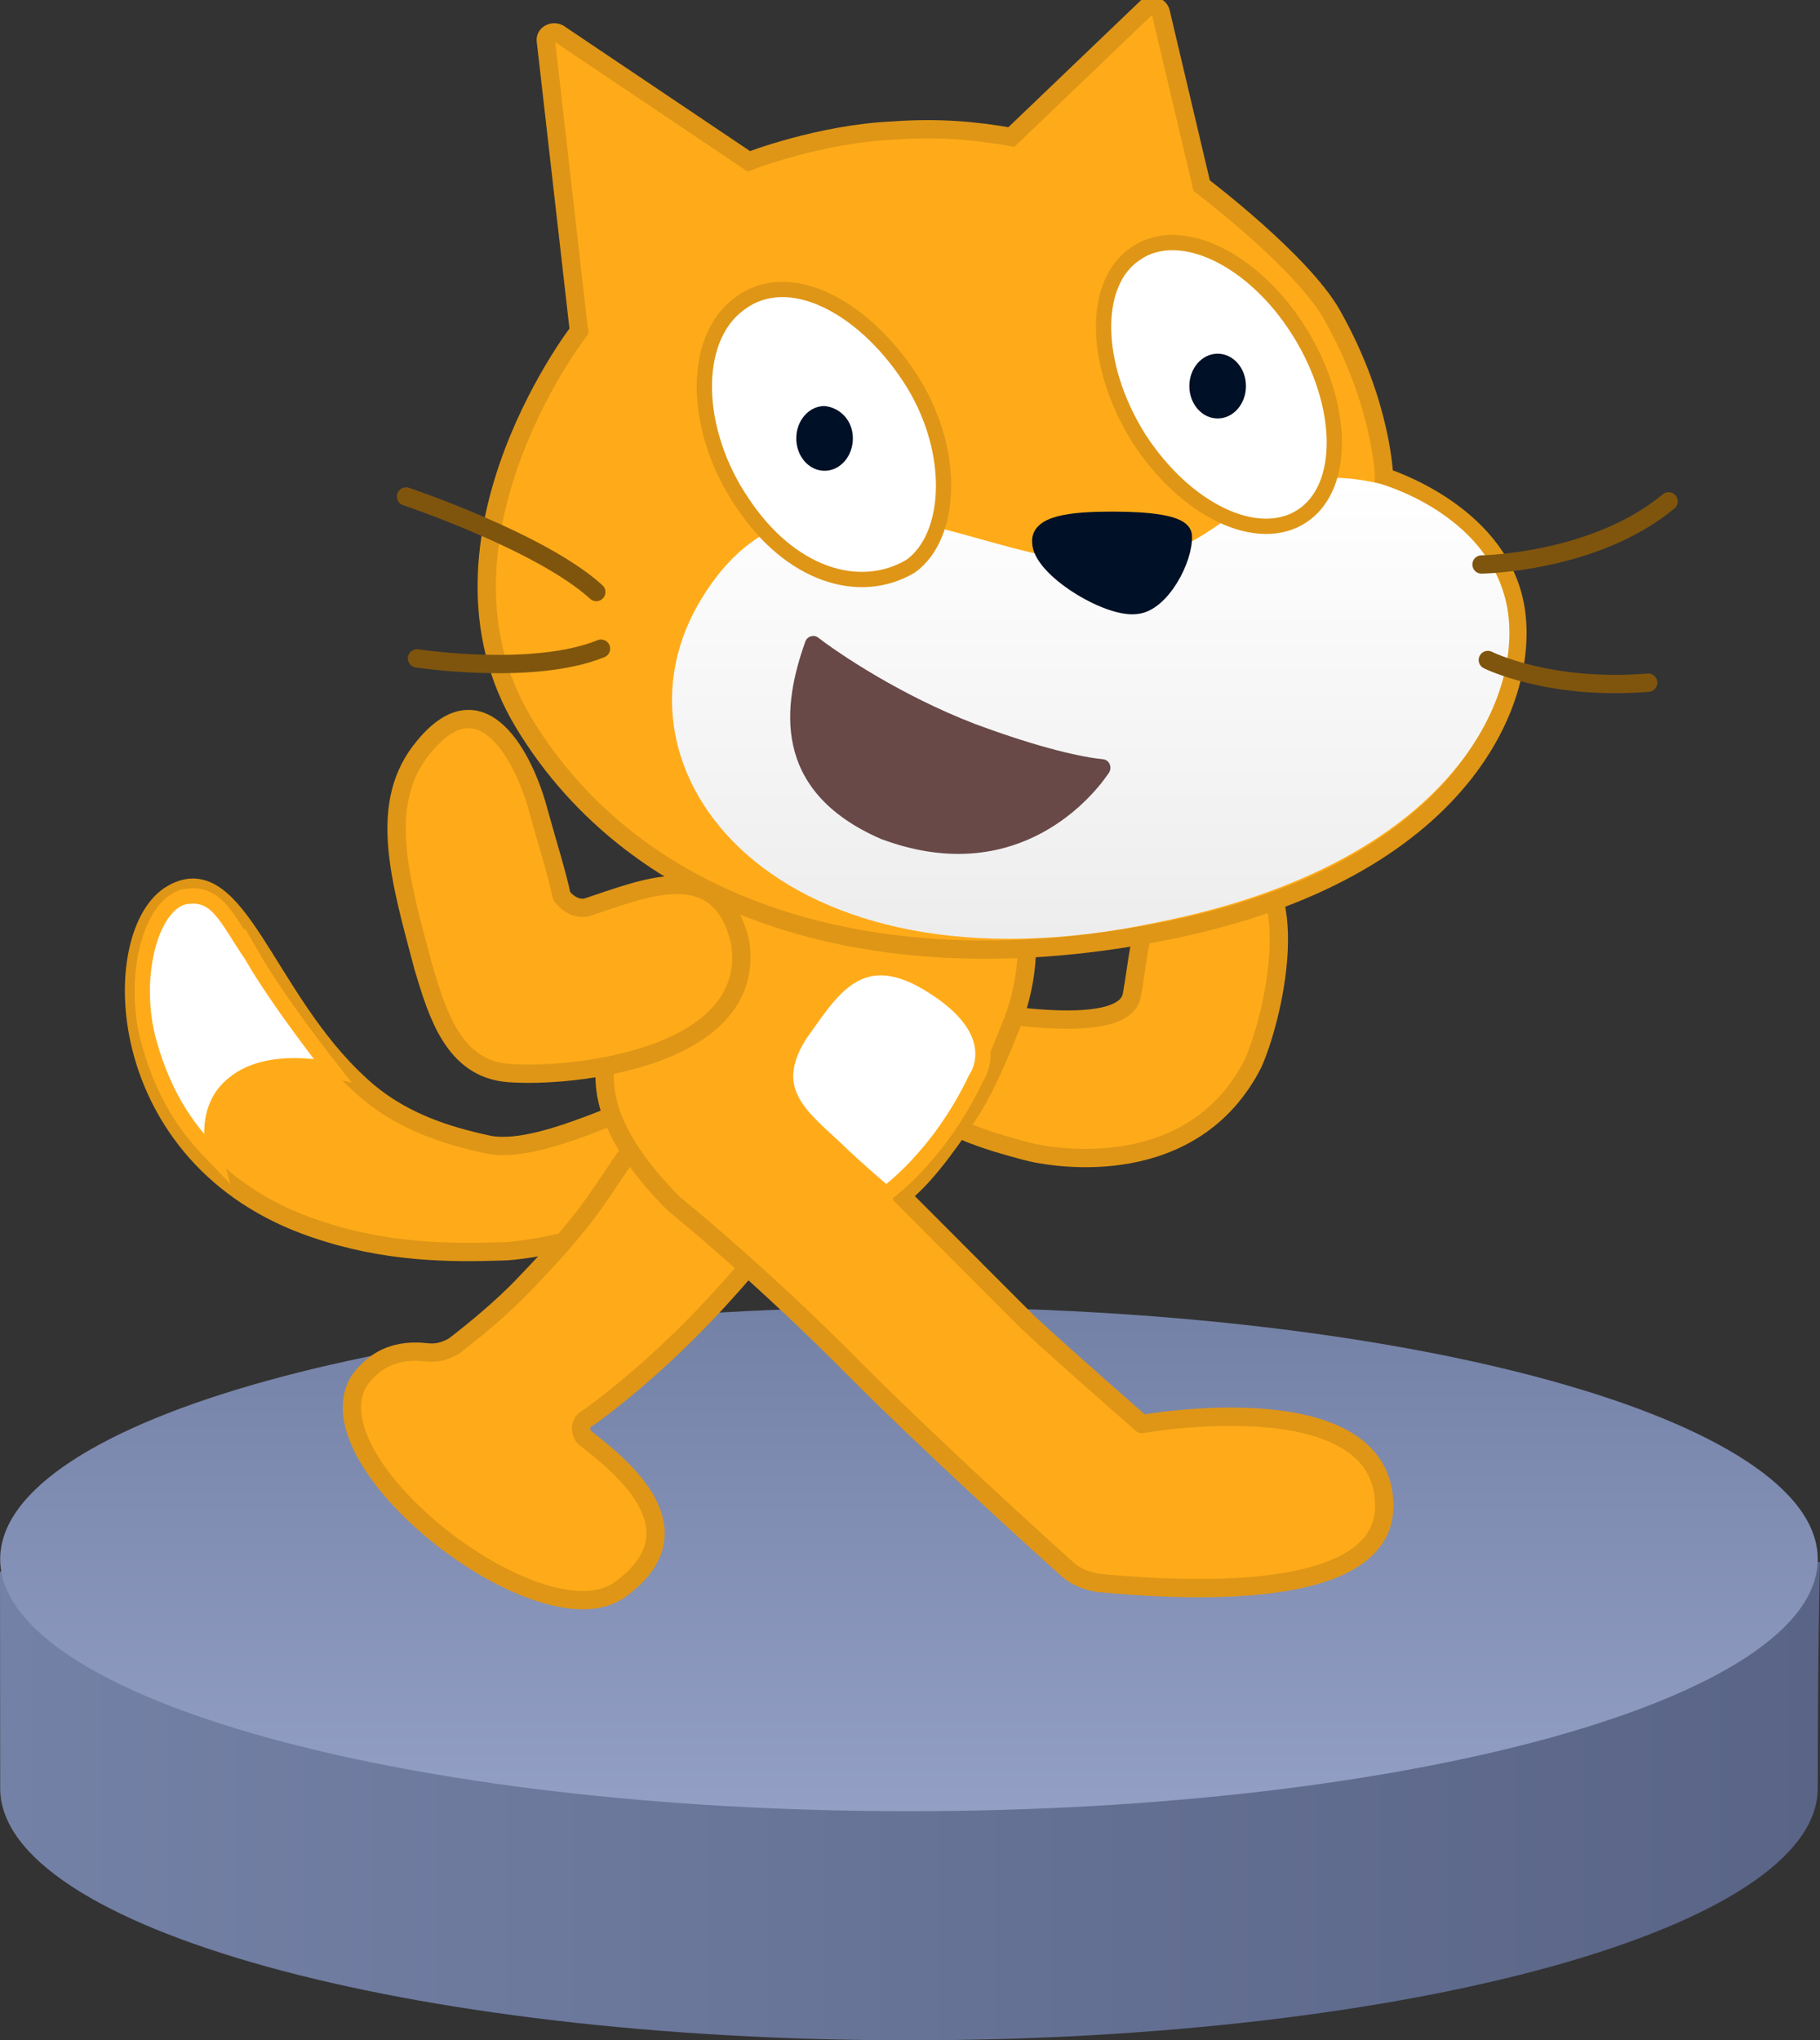 <svg version="1.1" xmlns="http://www.w3.org/2000/svg" xmlns:xlink="http://www.w3.org/1999/xlink" width="119.159" height="133.573" viewBox="0,0,119.159,133.573"><rect x="0" y="0" width="119.159" height="133.573" fill="#333333" stroke="none"/><defs><linearGradient x1="180.988" y1="247.167" x2="300.147" y2="247.167" gradientUnits="userSpaceOnUse" id="color-1"><stop offset="0" stop-color="#7481a6"/><stop offset="1" stop-color="#596486"/></linearGradient><linearGradient x1="240.5" y1="217" x2="240.5" y2="250" gradientUnits="userSpaceOnUse" id="color-2"><stop offset="0" stop-color="#7481a6"/><stop offset="1" stop-color="#939fc4"/></linearGradient><linearGradient x1="252.398" y1="162.706" x2="252.398" y2="192.891" gradientUnits="userSpaceOnUse" id="color-3"><stop offset="0" stop-color="#ffffff"/><stop offset="1" stop-color="#ededed"/></linearGradient></defs><g transform="translate(-180.988,-131.427)"><g data-paper-data="{&quot;isPaintingLayer&quot;:true}" stroke-miterlimit="10" stroke-dasharray="" stroke-dashoffset="0" style="mix-blend-mode: normal"><path d="M300,248.5c0,9.113 -26.639,16.5 -59.5,16.5c-32.861,0 -59.5,-7.387 -59.5,-16.5c0,-3.062 -0.012,-14.185 -0.012,-14.185l60.179,-4.982l58.98,4.359c0,0 -0.147,5.695 -0.147,14.808z" data-paper-data="{&quot;origPos&quot;:null}" fill="url(#color-1)" fill-rule="nonzero" stroke="none" stroke-width="0" stroke-linecap="butt" stroke-linejoin="miter"/><path d="M300,233.5c0,9.113 -26.639,16.5 -59.5,16.5c-32.861,0 -59.5,-7.387 -59.5,-16.5c0,-9.113 26.639,-16.5 59.5,-16.5c32.861,0 59.5,7.387 59.5,16.5z" data-paper-data="{&quot;origPos&quot;:null}" fill="url(#color-2)" fill-rule="nonzero" stroke="none" stroke-width="0" stroke-linecap="butt" stroke-linejoin="miter"/><g data-paper-data="{&quot;origPos&quot;:null}" id="tail" fill-rule="evenodd"><path d="M225.02,203.296c0.888,0.457 2.774,1.485 0.111,5.369c-2.663,3.884 -10.318,4.683 -11.205,4.683c-3.439,0.114 -7.655,0.114 -12.315,-1.485c-13.535,-4.569 -13.646,-19.533 -9.319,-21.932c4.216,-2.399 6.102,6.854 12.204,12.451c2.663,2.513 5.88,3.427 8.543,3.998c3.772,0.685 10.984,-3.655 11.982,-3.084z" data-paper-data="{&quot;origPos&quot;:null}" fill="#ffab19" stroke="#df9616" stroke-width="1.2" stroke-linecap="round" stroke-linejoin="round"/><path d="M197.506,194.043c1.775,3.084 5.214,7.425 5.214,7.425c0,0 -4.105,-1.028 -6.435,0.914c-1.886,1.485 -1.442,3.998 -1.22,4.798c-1.442,-1.485 -3.217,-3.541 -4.327,-7.539c-1.109,-3.998 0,-8.796 2.219,-9.481c2.219,-0.457 2.774,1.257 4.549,3.884z" id="detail" fill="#ffffff" stroke="#ffab19" stroke-width="1" stroke-linecap="butt" stroke-linejoin="miter"/></g><path d="M233.705,209.634c-1.484,1.943 -6.501,8.923 -13.967,14.445l-0.387,0.251c-0.387,0.251 -0.425,0.865 -0.076,1.228c2.621,2.001 7.547,6.11 2.335,9.91c-5.001,3.73 -20.308,-8.057 -17.157,-13.567c1.52,-2.195 3.554,-2.04 4.641,-1.925c0.596,0.039 1.123,-0.138 1.616,-0.425c1.127,-0.861 3.17,-2.511 4.652,-4.093c3.774,-3.917 4.518,-5.249 6.108,-7.589c1.591,-2.339 5.163,-7.991 10.169,-5.833c4.306,1.793 3.444,5.69 2.066,7.597z" data-paper-data="{&quot;origPos&quot;:null,&quot;origRot&quot;:0}" id="leg" fill="#ffab19" fill-rule="evenodd" stroke="#df9616" stroke-width="1.2" stroke-linecap="round" stroke-linejoin="round"/><path d="M243.618,197.421c0.71,0.007 10.966,2.174 11.478,-0.854c0.656,-3.58 0.727,-9.591 6.129,-9.165c5.402,0.426 3.304,10.254 1.801,13.647c-3.898,7.652 -12.827,6.3 -14.97,5.709c-2.143,-0.591 -5.826,-1.536 -7.607,-3.872c-1.831,-2.586 0.657,-5.613 3.168,-5.465z" data-paper-data="{&quot;origPos&quot;:null,&quot;origRot&quot;:0}" id="arm" fill="#ffab19" fill-rule="evenodd" stroke="#df9616" stroke-width="1.2" stroke-linecap="round" stroke-linejoin="round"/><g data-paper-data="{&quot;origPos&quot;:null}" id="body-and-leg" fill-rule="evenodd"><path d="M248.319,218.031c2.33,2.17 7.433,6.625 7.433,6.625c0,0 15.865,-2.856 15.865,5.369c0,4.912 -7.988,6.054 -18.75,5.026c-0.666,-0.114 -1.331,-0.343 -1.886,-0.8c-2.441,-2.17 -9.43,-8.567 -13.868,-13.022c-6.546,-6.625 -11.982,-10.966 -11.982,-10.966c-9.43,-9.481 -1.775,-13.479 1.22,-18.962c2.774,-4.683 3.994,-3.77 10.651,-2.399c3.772,0.571 5.991,0.914 8.432,0.8c3.661,-0.114 2.995,5.369 1.997,8.224c0,0 -1.553,4.226 -2.995,6.397c-1.775,2.627 -3.106,4.341 -4.438,5.369z" data-paper-data="{&quot;origPos&quot;:null}" id="body" fill="#ffab19" stroke="#df9616" stroke-width="1.2" stroke-linecap="round" stroke-linejoin="round"/><path d="M238.999,209.578c0,0 -1.664,-1.371 -3.439,-3.084c-2.219,-2.056 -4.438,-3.77 -2.219,-7.311c1.997,-2.741 3.883,-6.397 8.876,-3.084c4.771,3.084 2.663,5.94 2.663,5.94c-2.441,5.14 -5.88,7.539 -5.88,7.539z" id="tummy" fill="#ffffff" stroke="#ffab19" stroke-width="1" stroke-linecap="butt" stroke-linejoin="miter"/></g><path d="M219.386,190.839c3.765,-1.233 8.723,-3.47 10.065,2.291c1.136,7.633 -11.16,8.874 -15.185,8.543c-3.571,-0.278 -4.639,-3.86 -5.55,-6.894c-1.55,-5.841 -3.061,-10.813 0.053,-14.492c3.814,-4.629 6.571,0.823 7.47,4.218c0.56,2.045 1.224,4.13 1.524,5.587c0.403,0.521 0.988,0.868 1.624,0.747z" data-paper-data="{&quot;origPos&quot;:null,&quot;index&quot;:null,&quot;origRot&quot;:0}" id="arm" fill="#ffab19" fill-rule="evenodd" stroke="#df9616" stroke-width="1.2" stroke-linecap="round" stroke-linejoin="round"/><g data-paper-data="{&quot;origPos&quot;:null}" fill-rule="evenodd"><path d="M256.059,131.921c0.309,-0.212 0.824,-0.106 0.927,0.318l2.677,11.341c0,0 6.588,4.982 8.544,8.479c3.294,5.83 3.397,10.599 3.397,10.599c0,0 7.309,2.226 8.544,8.267c1.235,6.042 -3.294,17.489 -22.648,21.41c-19.354,3.922 -34.898,-1.484 -42.208,-13.567c-7.309,-12.083 4.221,-26.498 3.603,-25.65l-2.162,-18.973c-0.103,-0.424 0.412,-0.742 0.824,-0.53l12.456,8.373c0,0 4.633,-1.802 9.471,-2.014c2.882,-0.212 5.353,0 7.721,0.424z" data-paper-data="{&quot;origPos&quot;:null}" fill="#ffab19" stroke="#df9616" stroke-width="1.2" stroke-linecap="butt" stroke-linejoin="miter"/><path d="M271.295,163.083c0,0 7.103,1.908 8.339,7.949c1.235,6.042 -3.706,16.959 -22.854,20.774c-24.913,5.3 -36.751,-9.963 -29.854,-21.198c6.897,-11.341 18.736,-1.696 27.383,-2.332c7.412,-0.53 8.236,-7.207 16.986,-5.194z" data-paper-data="{&quot;origPos&quot;:null}" id="face" fill="url(#color-3)" stroke="none" stroke-width="1" stroke-linecap="butt" stroke-linejoin="miter"/><path d="M233.71,173.446c0.099,-0.339 0.503,-0.492 0.807,-0.305c1.392,1.077 5.445,3.809 10.289,5.675c4.375,1.629 7.085,2.189 8.395,2.316c0.437,0.042 0.643,0.568 0.354,0.942c-1.409,2.061 -6.393,7.456 -14.895,4.275c-7.25,-3.164 -6.409,-8.822 -4.951,-12.901z" data-paper-data="{&quot;origPos&quot;:null,&quot;origRot&quot;:0}" id="mouth" fill="#694848" stroke="none" stroke-width="0" stroke-linecap="round" stroke-linejoin="round"/><path d="M290.237,164.249c-4.838,4.028 -12.25,4.134 -12.25,4.134" data-paper-data="{&quot;origPos&quot;:null}" id="whisker" fill="none" stroke="#7f550d" stroke-width="1.2" stroke-linecap="round" stroke-linejoin="round"/><path d="M288.899,176.12c-6.486,0.53 -10.5,-1.484 -10.5,-1.484" data-paper-data="{&quot;origPos&quot;:null}" id="whisker" fill="none" stroke="#7f550d" stroke-width="1.2" stroke-linecap="round" stroke-linejoin="round"/><path d="M253.897,165.521c2.162,0 4.427,0.212 4.53,0.954c0.103,1.484 -1.441,4.452 -3.088,4.558c-1.853,0.212 -6.177,-2.438 -6.177,-4.134c-0.103,-1.272 2.677,-1.378 4.735,-1.378z" data-paper-data="{&quot;origPos&quot;:null}" id="nose" fill="#001026" stroke="#001026" stroke-width="1.2" stroke-linecap="round" stroke-linejoin="round"/><path d="M207.572,163.931c0,0 8.853,2.968 12.456,6.254" data-paper-data="{&quot;origPos&quot;:null}" id="whisker" fill="none" stroke="#7f550d" stroke-width="1.2" stroke-linecap="round" stroke-linejoin="round"/><path d="M220.337,173.894c-4.427,1.802 -12.045,0.636 -12.045,0.636" data-paper-data="{&quot;origPos&quot;:null}" id="whisker" fill="none" stroke="#7f550d" stroke-width="1.2" stroke-linecap="round" stroke-linejoin="round"/><path d="M266.045,153.12c2.985,4.77 3.088,10.175 0.206,12.083c-2.882,1.908 -7.618,-0.318 -10.706,-5.088c-2.985,-4.77 -3.088,-10.175 -0.206,-12.083c2.882,-2.014 7.721,0.318 10.706,5.088z" data-paper-data="{&quot;origPos&quot;:null}" id="pupil" fill="#ffffff" stroke="#df9616" stroke-width="1" stroke-linecap="round" stroke-linejoin="round"/><path d="M262.563,156.703c0,1.166 -0.824,2.12 -1.853,2.12c-1.029,0 -1.853,-0.954 -1.853,-2.12c0,-1.166 0.824,-2.12 1.853,-2.12c1.029,0 1.853,0.954 1.853,2.12" data-paper-data="{&quot;origPos&quot;:null}" id="pupil" fill="#001026" stroke="none" stroke-width="1" stroke-linecap="butt" stroke-linejoin="miter"/><path d="M240.514,156.088c3.088,4.664 2.882,10.387 0.103,12.401c-3.397,2.014 -7.927,0.53 -11.015,-4.134c-3.191,-4.664 -3.397,-10.705 -0.206,-13.037c3.191,-2.438 8.03,0.106 11.118,4.77z" data-paper-data="{&quot;origPos&quot;:null}" fill="#ffffff" stroke="#df9616" stroke-width="1" stroke-linecap="round" stroke-linejoin="round"/><path d="M236.827,160.128c0,1.166 -0.824,2.12 -1.853,2.12c-1.029,0 -1.853,-0.954 -1.853,-2.12c0,-1.166 0.824,-2.12 1.853,-2.12c1.029,0.106 1.853,0.954 1.853,2.12" data-paper-data="{&quot;origPos&quot;:null}" id="pupil" fill="#001026" stroke="none" stroke-width="1" stroke-linecap="butt" stroke-linejoin="miter"/></g></g></g></svg>